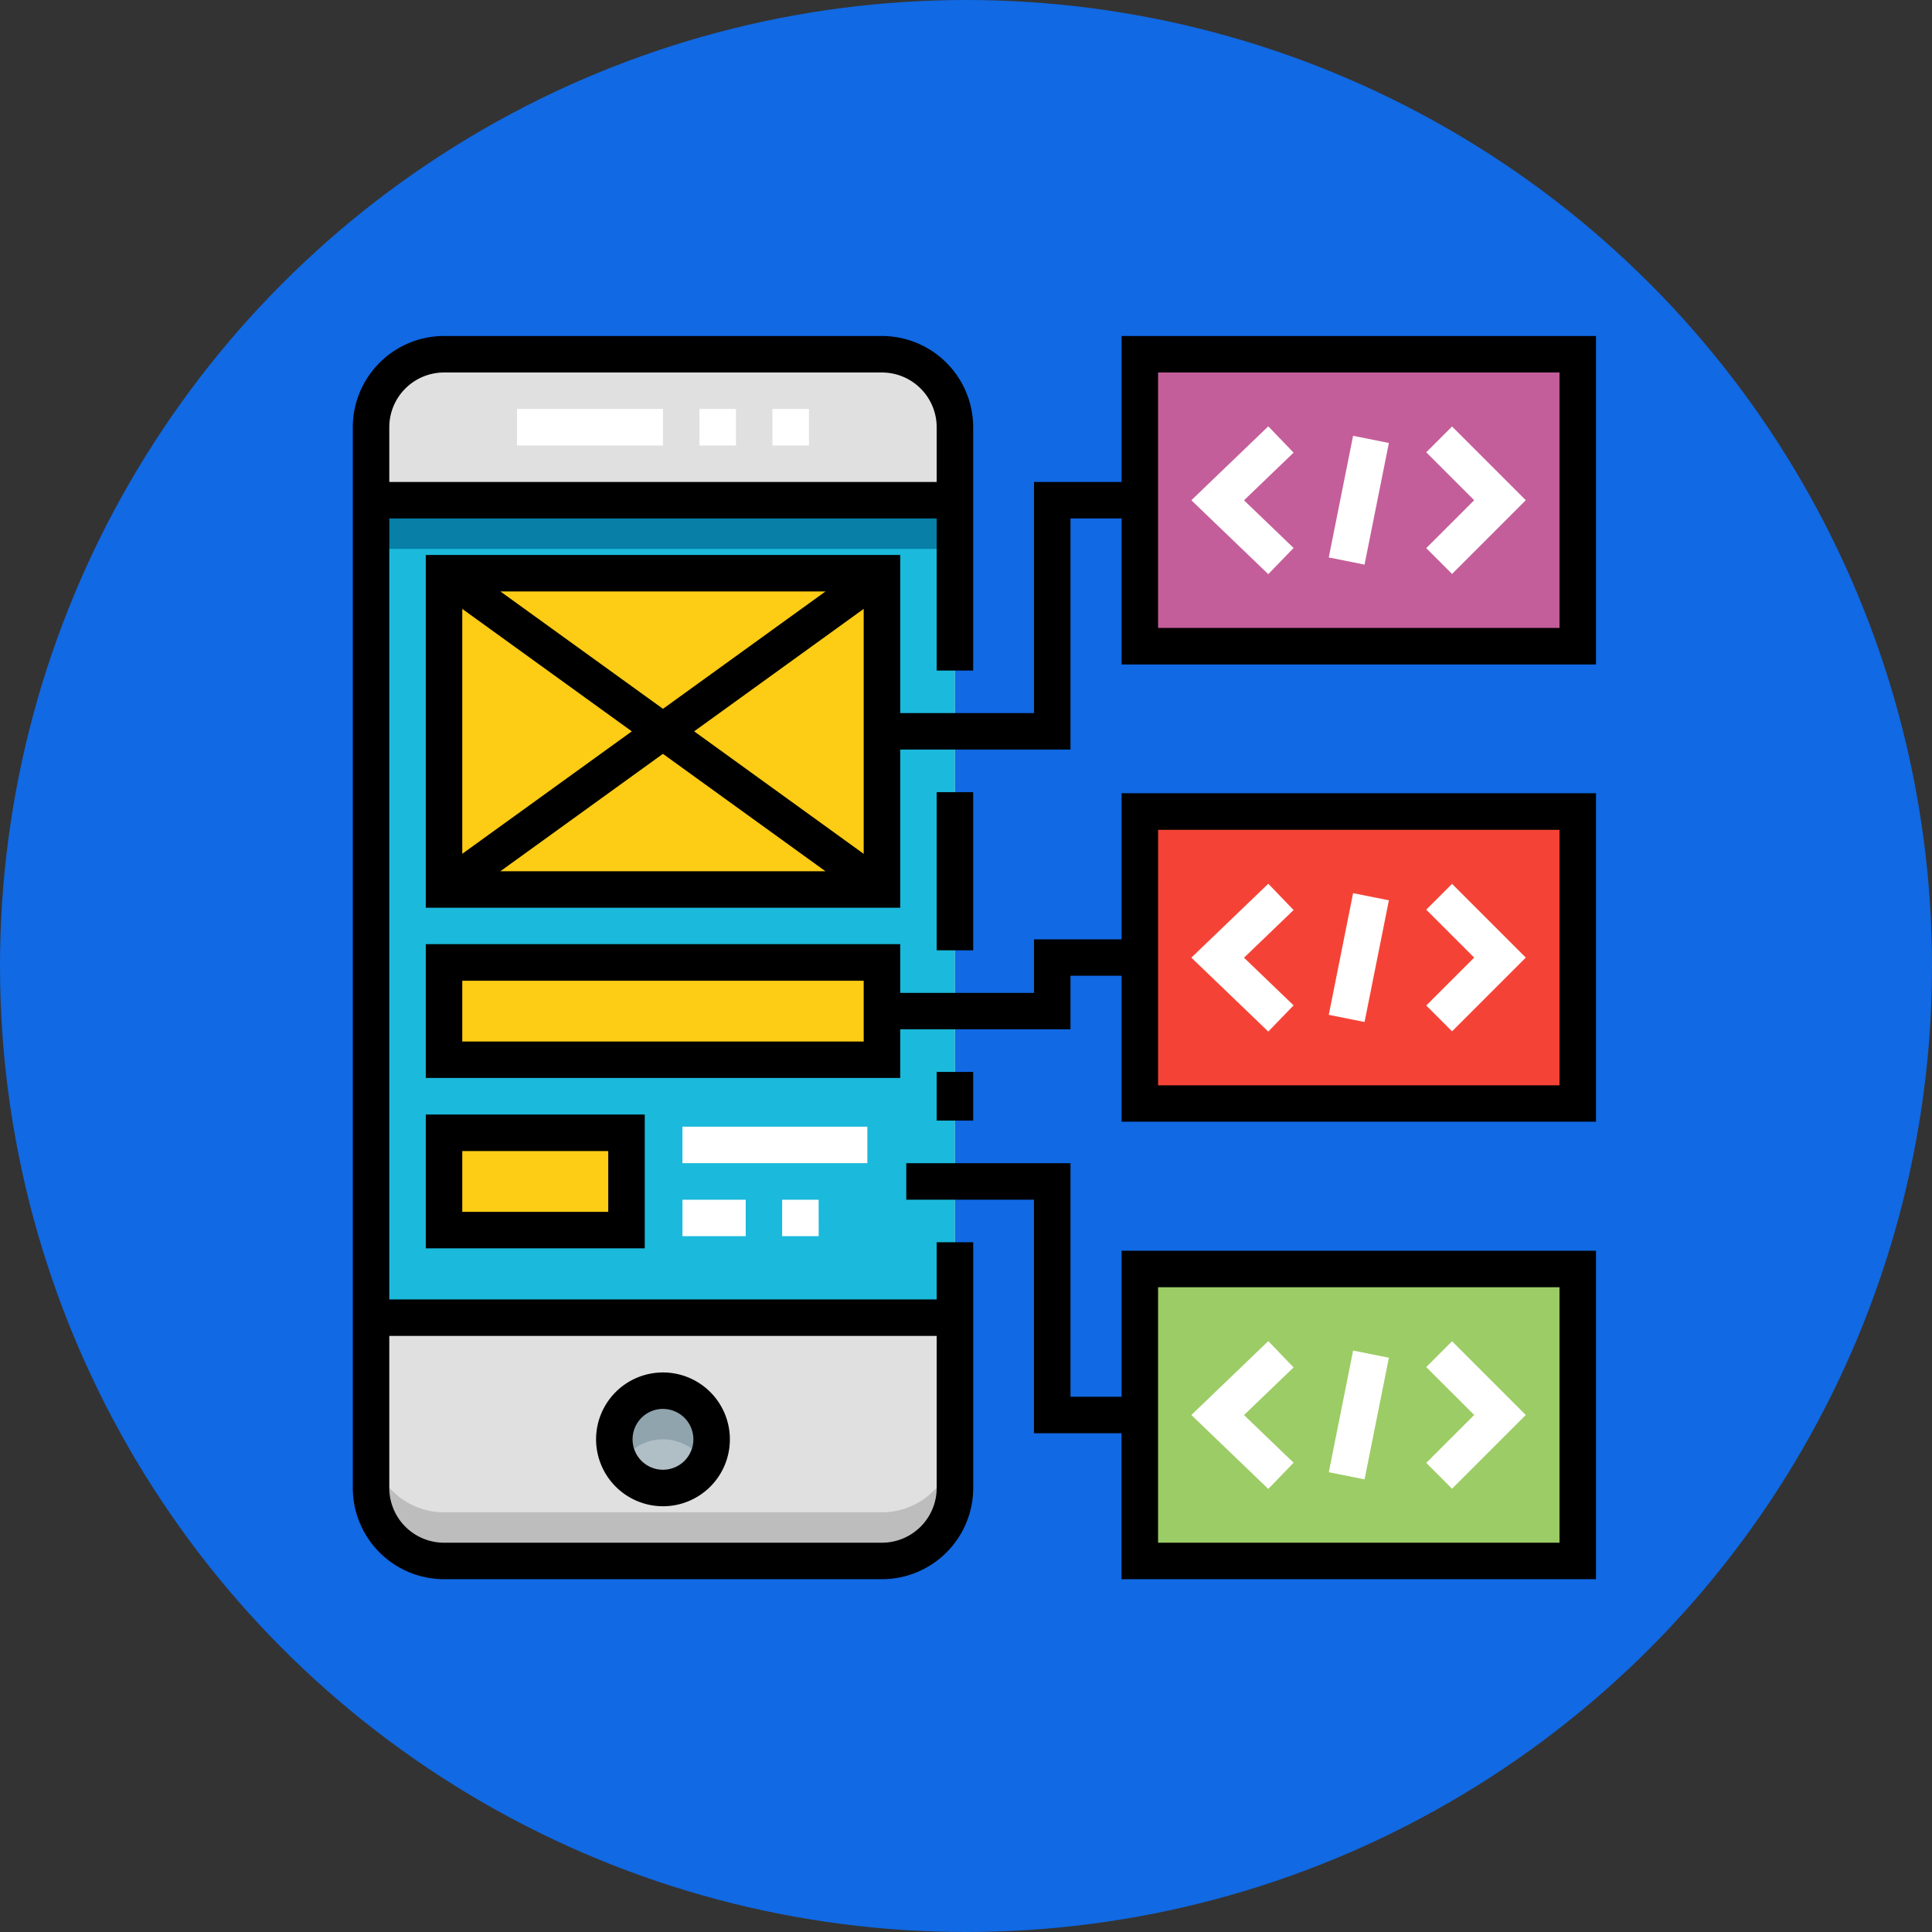 <svg xmlns="http://www.w3.org/2000/svg" width="115" height="115" viewBox="0 0 115 115">
  <rect x="0" y="0" width="115" height="115" fill="#333333" stroke="none"/>
  <g id="Grupo_1102444" data-name="Grupo 1102444" transform="translate(-617.523 -4406)">
    <circle id="Elipse_11540" data-name="Elipse 11540" cx="57.5" cy="57.5" r="57.5" transform="translate(617.523 4406)" fill="#1169e3"/>
    <g id="desarrollo-de-aplicaciones" transform="translate(638.523 4426)">
      <path id="Trazado_880688" data-name="Trazado 880688" d="M37.925,79.342H11.858A4.344,4.344,0,0,1,7.514,75V11.858a4.344,4.344,0,0,1,4.344-4.344H37.925a4.344,4.344,0,0,1,4.344,4.344V75A4.344,4.344,0,0,1,37.925,79.342Z" transform="translate(-6.428 -6.428)" fill="#e0e0e0"/>
      <rect id="Rectángulo_405605" data-name="Rectángulo 405605" width="34.755" height="48.658" transform="translate(1.086 9.775)" fill="#1bb9db"/>
      <circle id="Elipse_11554" data-name="Elipse 11554" cx="2.896" cy="2.896" r="2.896" transform="translate(15.568 62.777)" fill="#b0bec5"/>
      <path id="Trazado_880689" data-name="Trazado 880689" d="M37.925,458.731H11.858a4.344,4.344,0,0,1-4.344-4.344v2.9a4.344,4.344,0,0,0,4.344,4.344H37.925a4.344,4.344,0,0,0,4.344-4.344v-2.9A4.344,4.344,0,0,1,37.925,458.731Z" transform="translate(-6.428 -388.714)" fill="#bdbdbd"/>
      <path id="Trazado_880690" data-name="Trazado 880690" d="M110.607,437.244a2.893,2.893,0,0,1,2.506,1.448,2.9,2.9,0,1,0-5.011,0A2.892,2.892,0,0,1,110.607,437.244Z" transform="translate(-92.143 -371.571)" fill="#90a4ae"/>
      <rect id="Rectángulo_405606" data-name="Rectángulo 405606" width="34.755" height="2.896" transform="translate(1.086 9.775)" fill="#077fa6"/>
      <g id="Grupo_1102442" data-name="Grupo 1102442" transform="translate(5.43 14.119)">
        <rect id="Rectángulo_405607" data-name="Rectángulo 405607" width="26.067" height="18.826" fill="#fdcc15"/>
        <rect id="Rectángulo_405608" data-name="Rectángulo 405608" width="26.067" height="5.793" transform="translate(0 23.17)" fill="#fdcc15"/>
        <rect id="Rectángulo_405609" data-name="Rectángulo 405609" width="10.861" height="5.793" transform="translate(0 33.307)" fill="#fdcc15"/>
      </g>
      <rect id="Rectángulo_405610" data-name="Rectángulo 405610" width="26.067" height="17.378" transform="translate(46.847 1.086)" fill="#c45e9a"/>
      <rect id="Rectángulo_405611" data-name="Rectángulo 405611" width="26.067" height="17.378" transform="translate(46.847 55.536)" fill="#9ccc65"/>
      <rect id="Rectángulo_405612" data-name="Rectángulo 405612" width="26.067" height="17.378" transform="translate(46.847 28.311)" fill="#f44336"/>
      <path id="Trazado_880691" data-name="Trazado 880691" d="M104.178,434.8a3.982,3.982,0,1,0-3.982-3.982A3.987,3.987,0,0,0,104.178,434.8Zm0-5.793a1.81,1.81,0,1,1-1.81,1.81A1.812,1.812,0,0,1,104.178,429.005Z" transform="translate(-85.715 -365.142)"/>
      <path id="Trazado_880692" data-name="Trazado 880692" d="M43.092,320.626H30.059v7.965H43.092Zm-2.172,5.793H32.231V322.8H40.92Z" transform="translate(-25.715 -274.286)"/>
      <path id="Trazado_880693" data-name="Trazado 880693" d="M71.476,0V8.689H66.262V22.446H58.3V13.033H30.059v21H58.3V24.618H68.435V10.861h3.041V19.55H99.715V0ZM53.853,15.205l-9.674,6.987L34.5,15.205ZM32.231,16.244l10.092,7.289L32.231,30.821ZM34.5,31.859l9.674-6.987,9.674,6.987Zm21.621-1.038L46.033,23.532l10.092-7.289V30.821ZM97.542,17.378H73.648V2.172H97.542Z" transform="translate(-25.715)"/>
      <path id="Trazado_880694" data-name="Trazado 880694" d="M240.761,354.567H237.72v-13.9h-9.775v2.172h7.6v13.9h5.213v8.689H269v-19.55H240.761Zm2.172-6.517h23.894v15.205H242.933Z" transform="translate(-195 -291.428)"/>
      <path id="Trazado_880695" data-name="Trazado 880695" d="M34.755,57.346H2.172V10.861H34.755v9.051h2.172V5.43A5.436,5.436,0,0,0,31.5,0H5.43A5.437,5.437,0,0,0,0,5.43V68.569A5.437,5.437,0,0,0,5.43,74H31.5a5.437,5.437,0,0,0,5.43-5.43V53.943H34.755ZM2.172,5.43A3.262,3.262,0,0,1,5.43,2.172H31.5A3.262,3.262,0,0,1,34.755,5.43V8.689H2.172ZM34.755,68.57A3.262,3.262,0,0,1,31.5,71.828H5.43A3.262,3.262,0,0,1,2.172,68.57V59.519H34.755V68.57Z"/>
      <rect id="Rectángulo_405613" data-name="Rectángulo 405613" width="2.172" height="9.413" transform="translate(34.755 27.153)"/>
      <rect id="Rectángulo_405614" data-name="Rectángulo 405614" width="2.172" height="2.896" transform="translate(34.755 43.806)"/>
      <path id="Trazado_880696" data-name="Trazado 880696" d="M71.476,197.057H66.262v3.186H58.3v-2.9H30.059v7.965H58.3v-2.9H68.435v-3.186h3.041v8.689H99.715v-19.55H71.476Zm-15.35,6.082H32.231v-3.62H56.125Zm17.523-12.6H97.542v15.205H73.648Z" transform="translate(-25.715 -161.143)"/>
      <g id="Grupo_1102443" data-name="Grupo 1102443" transform="translate(9.775 4.344)">
        <path id="Trazado_880697" data-name="Trazado 880697" d="M85.01,32.231H82.838V30.059H85.01Zm-4.344,0H78.493V30.059h2.172Zm-4.344,0H67.632V30.059h8.689v2.172Z" transform="translate(-67.632 -30.059)" fill="#fff"/>
        <rect id="Rectángulo_405615" data-name="Rectángulo 405615" width="11.006" height="2.172" transform="translate(9.847 42.72)" fill="#fff"/>
        <path id="Trazado_880698" data-name="Trazado 880698" d="M143.875,357.867H141.7V355.7h2.172Zm-4.344,0h-3.765V355.7h3.765Z" transform="translate(-125.918 -308.63)" fill="#fff"/>
        <path id="Trazado_880699" data-name="Trazado 880699" d="M349.933,45.973l-4.579-4.4,4.579-4.4,1.506,1.566-2.951,2.837,2.951,2.837Z" transform="translate(-305.215 -36.14)" fill="#fff"/>
        <path id="Trazado_880700" data-name="Trazado 880700" d="M443.6,46.047l-1.536-1.536,2.853-2.852-2.853-2.852L443.6,37.27l4.388,4.388Z" transform="translate(-387.943 -36.228)" fill="#fff"/>
        <rect id="Rectángulo_405616" data-name="Rectángulo 405616" width="7.384" height="2.172" transform="translate(48.318 8.838) rotate(-78.691)" fill="#fff"/>
        <path id="Trazado_880701" data-name="Trazado 880701" d="M349.933,422.708l-4.579-4.4,4.579-4.4,1.506,1.566-2.951,2.837,2.951,2.837Z" transform="translate(-305.215 -358.425)" fill="#fff"/>
        <path id="Trazado_880702" data-name="Trazado 880702" d="M443.6,422.783l-1.536-1.536,2.853-2.852-2.853-2.852,1.536-1.536,4.388,4.388Z" transform="translate(-387.943 -358.514)" fill="#fff"/>
        <rect id="Rectángulo_405617" data-name="Rectángulo 405617" width="7.384" height="2.172" transform="translate(48.32 63.288) rotate(-78.691)" fill="#fff"/>
        <path id="Trazado_880703" data-name="Trazado 880703" d="M349.933,234.341l-4.579-4.4,4.579-4.4,1.506,1.566-2.951,2.837,2.951,2.837Z" transform="translate(-305.215 -197.282)" fill="#fff"/>
        <path id="Trazado_880704" data-name="Trazado 880704" d="M443.6,234.415l-1.536-1.536,2.853-2.852-2.853-2.852,1.536-1.536,4.388,4.388Z" transform="translate(-387.943 -197.371)" fill="#fff"/>
        <rect id="Rectángulo_405618" data-name="Rectángulo 405618" width="7.384" height="2.172" transform="translate(48.319 36.062) rotate(-78.691)" fill="#fff"/>
      </g>
    </g>
  </g>
</svg>
